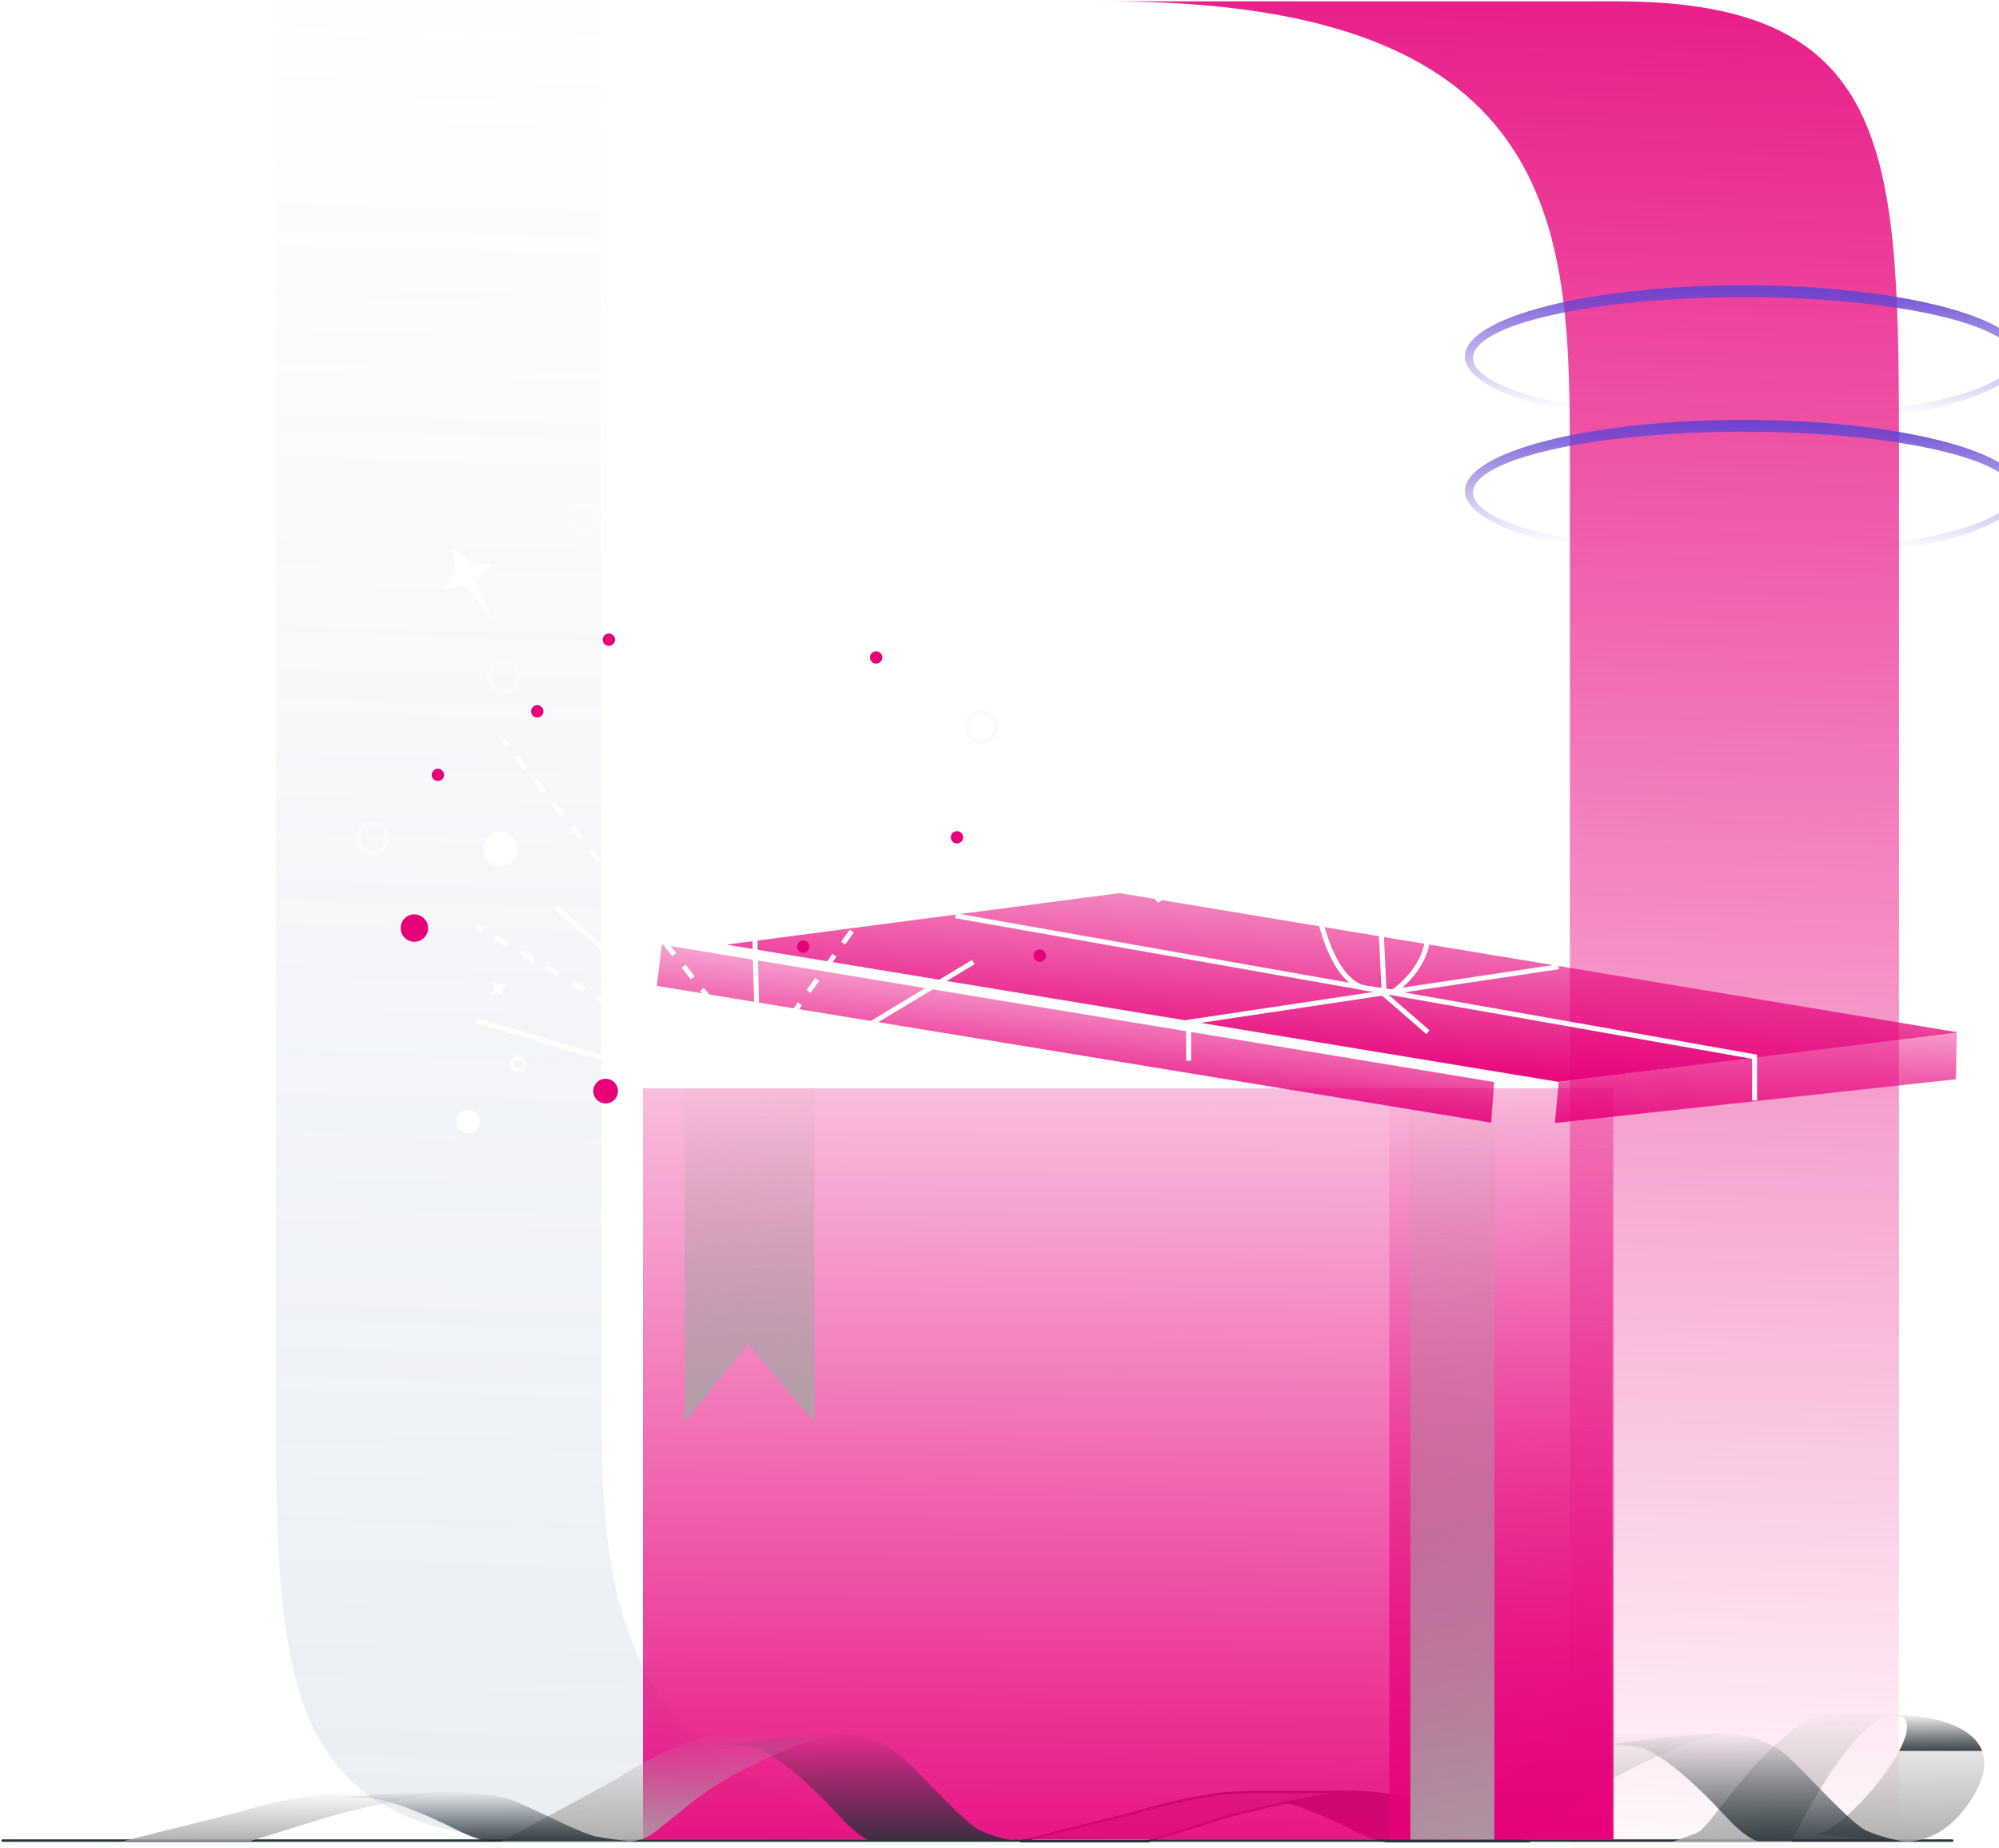 <svg width="741" height="685" viewBox="0 0 741 685" fill="none" xmlns="http://www.w3.org/2000/svg">
<g filter="url(#filter0_ii_1874_8641)">
<path d="M214.592 510.998V0.5H93.987V510.998C93.987 623.317 93.987 682.238 198.481 682.238H385.832C214.592 682.238 214.592 594.777 214.592 510.998Z" fill="url(#paint0_linear_1874_8641)"/>
</g>
<g filter="url(#filter1_ii_1874_8641)">
<path d="M573.642 171.74L573.643 685L695.628 685L695.628 171.74C695.628 59.421 695.628 0.5 591.135 0.5L402.402 0.5C573.643 0.5 573.642 87.961 573.642 171.74Z" fill="url(#paint1_linear_1874_8641)"/>
</g>
<g filter="url(#filter2_ii_1874_8641)">
<path fill-rule="evenodd" clip-rule="evenodd" d="M636.479 158.504C579.404 158.504 533.136 146.695 533.136 132.128C533.136 117.561 579.404 105.751 636.479 105.751C693.554 105.751 739.822 117.561 739.822 132.128C739.822 146.695 693.554 158.504 636.479 158.504ZM636.48 155.207C581.06 155.207 536.133 145.121 536.133 132.678C536.133 120.235 581.06 110.148 636.48 110.148C691.901 110.148 736.828 120.235 736.828 132.678C736.828 145.121 691.901 155.207 636.48 155.207Z" fill="url(#paint2_linear_1874_8641)"/>
</g>
<g filter="url(#filter3_ii_1874_8641)">
<path fill-rule="evenodd" clip-rule="evenodd" d="M636.479 208.382C579.404 208.382 533.136 196.572 533.136 182.005C533.136 167.438 579.404 155.629 636.479 155.629C693.554 155.629 739.822 167.438 739.822 182.005C739.822 196.572 693.554 208.382 636.479 208.382ZM636.48 205.085C581.06 205.085 536.133 194.998 536.133 182.555C536.133 170.112 581.06 160.025 636.48 160.025C691.901 160.025 736.828 170.112 736.828 182.555C736.828 194.998 691.901 205.085 636.48 205.085Z" fill="url(#paint3_linear_1874_8641)"/>
</g>
<path d="M1 682.236H723.624" stroke="#263238" stroke-width="0.921" stroke-linecap="round" stroke-linejoin="round"/>
<g filter="url(#filter4_ii_1874_8641)">
<path d="M709.687 682.427C709.687 682.427 725.104 685.246 736.795 664.498C748.487 643.75 728.089 635.126 701.68 635.229C696.431 635.229 680.85 633.644 674.057 637.863C653.679 650.481 638.777 677.384 633.59 679.38C626.674 682.056 624.533 682.591 624.533 682.591H668.705C668.705 682.591 691.162 635.249 707.114 635.805C723.066 636.361 691.574 676.725 678.297 679.915L709.687 682.427Z" fill="url(#paint4_linear_1874_8641)"/>
</g>
<g filter="url(#filter5_ii_1874_8641)">
<path d="M644.004 642.495C644.004 642.495 658.412 642.763 667.407 651.161C676.402 659.559 690.852 676.067 696.657 678.66C700.843 680.406 705.214 681.67 709.686 682.427H656.375C656.375 682.427 652.608 682.427 643.633 672.588C634.659 662.749 619.324 648.259 610.926 647.394C607.086 646.885 603.21 646.693 599.338 646.818C599.338 646.818 634 641.96 644.004 642.495Z" fill="url(#paint5_linear_1874_8641)"/>
</g>
<g filter="url(#filter6_ii_1874_8641)">
<path d="M603.35 642.496H644.003L635.09 644.78C633.184 645.226 631.313 645.811 629.491 646.53C623.708 648.774 615.474 652.479 608.208 656.122C601.238 659.627 594.656 663.856 588.572 668.74L576.098 678.764C573.369 680.946 570.051 682.265 566.568 682.551H518.896L561.175 659.642C571.277 652.914 582.282 647.654 593.862 644.019L603.35 642.496Z" fill="url(#paint6_linear_1874_8641)"/>
</g>
<path d="M502.06 664.211C502.06 664.211 516.304 664.334 525.155 668.163C534.006 671.991 548.312 679.525 553.972 680.718C558.225 681.531 562.52 682.108 566.837 682.447H514.287C514.287 682.447 510.561 682.447 501.711 677.94C492.86 673.432 477.69 666.845 469.395 666.454C461.099 666.063 457.971 666.187 457.971 666.187C457.971 666.187 492.098 663.964 502.06 664.211Z" fill="#263238" stroke="#263238" stroke-width="0.921" stroke-linecap="round" stroke-linejoin="round"/>
<path d="M461.923 664.211H502.06L493.271 665.199C491.377 665.405 489.525 665.672 487.734 666.002C477.916 667.772 460.976 671.497 453.977 673.679L425.634 682.448H378.58L420.303 671.991C430.856 668.791 441.639 666.403 452.557 664.849L461.923 664.211Z" fill="#A6A6A6" stroke="#263238" stroke-width="0.921" stroke-linecap="round" stroke-linejoin="round"/>
<g filter="url(#filter7_ii_1874_8641)">
<path d="M739.345 648.999C736.093 640.437 723.454 636.155 707.729 635.373V635.888C712.957 636.485 712.277 642.063 708.593 648.999H739.345Z" fill="url(#paint7_linear_1874_8641)"/>
</g>
<g filter="url(#filter8_ii_1874_8641)">
<path d="M589.845 403.356H230.025V681.851H589.845V403.356Z" fill="url(#paint8_linear_1874_8641)"/>
</g>
<g filter="url(#filter9_ii_1874_8641)">
<path d="M589.333 403.356H506.711V681.851H589.333V403.356Z" fill="url(#paint9_linear_1874_8641)"/>
</g>
<g filter="url(#filter10_ii_1874_8641)">
<path d="M558.538 403.356H527.416V681.851H558.538V403.356Z" fill="url(#paint10_linear_1874_8641)"/>
</g>
<g filter="url(#filter11_ii_1874_8641)">
<path d="M306.513 527.063L281.916 498.164L258.492 527.063V403.356H306.513V527.063Z" fill="url(#paint11_linear_1874_8641)"/>
</g>
<g filter="url(#filter12_ii_1874_8641)">
<path d="M315.596 642.495C315.596 642.495 330.004 642.763 338.999 651.161C347.994 659.559 362.444 676.067 368.248 678.66C372.435 680.406 376.806 681.67 381.278 682.427H327.966C327.966 682.427 324.2 682.427 315.225 672.588C306.251 662.749 290.896 648.259 282.498 647.394C278.664 646.885 274.795 646.693 270.93 646.818C270.93 646.818 305.51 641.96 315.596 642.495Z" fill="url(#paint12_linear_1874_8641)"/>
</g>
<g filter="url(#filter13_ii_1874_8641)">
<path d="M274.942 642.496H315.595L306.723 644.78C304.811 645.229 302.933 645.814 301.104 646.53C295.32 648.774 287.107 652.479 279.821 656.122C272.86 659.632 266.285 663.861 260.204 668.74L247.731 678.764C245 680.943 241.683 682.261 238.201 682.551H190.488L232.767 659.642C242.892 652.866 253.934 647.57 265.556 643.916L274.942 642.496Z" fill="url(#paint13_linear_1874_8641)"/>
</g>
<g filter="url(#filter14_ii_1874_8641)">
<path d="M173.65 664.211C173.65 664.211 187.894 664.334 196.745 668.163C205.596 671.991 219.901 679.525 225.562 680.718C229.815 681.53 234.11 682.107 238.427 682.447H185.856C185.856 682.447 182.151 682.447 173.28 677.94C164.408 673.432 149.28 666.845 140.984 666.454C132.689 666.063 129.561 666.187 129.561 666.187C129.561 666.187 163.688 663.964 173.65 664.211Z" fill="url(#paint14_linear_1874_8641)"/>
</g>
<g filter="url(#filter15_ii_1874_8641)">
<path d="M133.514 664.211H173.652L164.842 665.199C162.969 665.405 161.117 665.672 159.305 666.002C149.508 667.772 132.547 671.497 125.569 673.679L97.205 682.448H50.172L91.895 671.991C102.448 668.791 113.231 666.403 124.149 664.849L133.514 664.211Z" fill="url(#paint15_linear_1874_8641)"/>
</g>
<g filter="url(#filter16_i_1874_8641)">
<path d="M267.418 365.426L269.257 350.119L577.797 401.086L576.681 416.123L267.418 365.426Z" fill="url(#paint16_linear_1874_8641)"/>
</g>
<path d="M725.65 382.633L414.999 331.039L269.261 350.14L577.861 401.03L725.65 382.633Z" fill="url(#paint17_linear_1874_8641)"/>
<path d="M725.034 400.034L725.326 382.428L577.799 401.086L576.378 416.245L725.034 400.034Z" fill="url(#paint18_linear_1874_8641)"/>
<path d="M354.22 339.43L650.389 391.691L650.389 407.886" stroke="white" stroke-width="1.841"/>
<path d="M511.579 339.487C522.969 319.802 542.568 348.324 516.334 367.75L507.817 366.457C472.999 364.86 482.437 200.422 511.579 339.487Z" stroke="white" stroke-width="1.841"/>
<path d="M508.038 262.002L513.103 368.528L529.308 382.592" stroke="white" stroke-width="1.841"/>
<path d="M577.762 358.315L440.611 378.885L440.611 393.155" stroke="white" stroke-width="1.841"/>
<path d="M345.795 200.445L351.597 193.63L351.755 203.056L357.948 208.498L348.767 208.591L340.815 223.083L344.919 206.992L337.632 202.369L345.795 200.445Z" stroke="white" stroke-width="1.841"/>
<path d="M174.363 208.626L167.6 202.764L168.865 212.106L163.564 218.42L172.654 217.127L182.701 230.254L176.216 214.966L182.723 209.297L174.363 208.626Z" fill="white"/>
<path d="M413.349 311.218C419.221 318.932 423.84 319.465 433.875 315.186C424.207 320.518 423.925 324.807 430.003 334.109C423.447 325.687 419.213 324.25 410.279 330.188C418.723 324.253 419.586 320.143 413.349 311.218Z" stroke="white" stroke-width="1.841"/>
<path d="M264.399 219.625C269.338 226.16 273.213 226.62 281.621 223.022C273.523 227.511 273.296 231.137 278.412 239.015C272.897 231.88 269.343 230.657 261.862 235.66C268.932 230.658 269.647 227.184 264.399 219.625Z" stroke="white" stroke-width="1.841"/>
<path d="M181.923 362.708C183.943 365.382 185.529 365.57 188.968 364.098C185.655 365.935 185.562 367.418 187.655 370.641C185.399 367.722 183.945 367.221 180.885 369.268C183.777 367.222 184.07 365.801 181.923 362.708Z" fill="white"/>
<path d="M293.298 376.526L356.033 288.703M263.688 371.046L186.511 274.423M245.227 383.62L176.889 343.543" stroke="white" stroke-width="1.841" stroke-dasharray="5.52 5.52"/>
<path d="M294.677 396.407L360.808 356.595M280.684 381.483L278.758 303.622M268.946 350.437L238.821 215.432M271.584 393.653C270.023 391.756 227.194 354.611 205.975 336.275M253.903 401.283L176.732 378.302M306.246 340.442L349.676 229.651" stroke="white" stroke-width="1.841"/>
<circle cx="216.308" cy="192.27" r="5.431" transform="rotate(-15 216.308 192.27)" stroke="#F9FBFC" stroke-width="1.841"/>
<circle cx="138.062" cy="310.55" r="5.431" transform="rotate(-15 138.062 310.55)" stroke="#F9FBFC" stroke-width="1.841"/>
<circle cx="317.536" cy="216.697" r="6.351" transform="rotate(-15 317.536 216.697)" fill="white"/>
<circle cx="363.779" cy="269.532" r="5.431" transform="rotate(-15 363.779 269.532)" stroke="#F9FBFC" stroke-width="1.841"/>
<circle cx="185.458" cy="314.682" r="6.351" transform="rotate(-15 185.458 314.682)" fill="white"/>
<circle cx="186.726" cy="250.695" r="5.431" transform="rotate(-15 186.726 250.695)" stroke="#F9FBFC" stroke-width="1.841"/>
<circle cx="394.168" cy="270.069" r="4.065" transform="rotate(-15 394.168 270.069)" fill="white"/>
<circle cx="192.102" cy="394.435" r="2.382" transform="rotate(-15 192.102 394.435)" stroke="#F9FBFC" stroke-width="1.841"/>
<circle cx="173.602" cy="415.699" r="4.319" transform="rotate(-15 173.602 415.699)" fill="white"/>
<circle cx="153.6" cy="343.997" r="5.081" transform="rotate(-15 153.6 343.997)" fill="#E6007A"/>
<circle cx="162.32" cy="287.217" r="2.286" transform="rotate(-15 162.32 287.217)" fill="#E6007A"/>
<circle cx="385.417" cy="354.209" r="2.286" transform="rotate(-15 385.417 354.209)" fill="#E6007A"/>
<circle cx="354.73" cy="310.356" r="2.286" transform="rotate(-15 354.73 310.356)" fill="#E6007A"/>
<circle cx="324.769" cy="243.689" r="2.286" transform="rotate(-15 324.769 243.689)" fill="#E6007A"/>
<circle cx="297.732" cy="350.877" r="2.286" transform="rotate(-15 297.732 350.877)" fill="#E6007A"/>
<circle cx="225.689" cy="237.099" r="2.286" transform="rotate(-15 225.689 237.099)" fill="#E6007A"/>
<circle cx="199.146" cy="263.673" r="2.286" transform="rotate(-15 199.146 263.673)" fill="#E6007A"/>
<circle cx="224.497" cy="404.428" r="4.573" transform="rotate(-15 224.497 404.428)" fill="#E6007A"/>
<defs>
<filter id="filter0_ii_1874_8641" x="93.988" y="0.5" width="291.844" height="681.738" filterUnits="userSpaceOnUse" color-interpolation-filters="sRGB">
<feFlood flood-opacity="0" result="BackgroundImageFix"/>
<feBlend mode="normal" in="SourceGraphic" in2="BackgroundImageFix" result="shape"/>
<feColorMatrix in="SourceAlpha" type="matrix" values="0 0 0 0 0 0 0 0 0 0 0 0 0 0 0 0 0 0 127 0" result="hardAlpha"/>
<feOffset dx="32.223"/>
<feComposite in2="hardAlpha" operator="arithmetic" k2="-1" k3="1"/>
<feColorMatrix type="matrix" values="0 0 0 0 0 0 0 0 0 0 0 0 0 0 0 0 0 0 0.25 0"/>
<feBlend mode="normal" in2="shape" result="effect1_innerShadow_1874_8641"/>
<feColorMatrix in="SourceAlpha" type="matrix" values="0 0 0 0 0 0 0 0 0 0 0 0 0 0 0 0 0 0 127 0" result="hardAlpha"/>
<feOffset dx="-23.937"/>
<feComposite in2="hardAlpha" operator="arithmetic" k2="-1" k3="1"/>
<feColorMatrix type="matrix" values="0 0 0 0 1 0 0 0 0 1 0 0 0 0 1 0 0 0 0.25 0"/>
<feBlend mode="normal" in2="effect1_innerShadow_1874_8641" result="effect2_innerShadow_1874_8641"/>
</filter>
<filter id="filter1_ii_1874_8641" x="402.402" y="0.5" width="293.227" height="684.5" filterUnits="userSpaceOnUse" color-interpolation-filters="sRGB">
<feFlood flood-opacity="0" result="BackgroundImageFix"/>
<feBlend mode="normal" in="SourceGraphic" in2="BackgroundImageFix" result="shape"/>
<feColorMatrix in="SourceAlpha" type="matrix" values="0 0 0 0 0 0 0 0 0 0 0 0 0 0 0 0 0 0 127 0" result="hardAlpha"/>
<feOffset dx="32.223"/>
<feComposite in2="hardAlpha" operator="arithmetic" k2="-1" k3="1"/>
<feColorMatrix type="matrix" values="0 0 0 0 0 0 0 0 0 0 0 0 0 0 0 0 0 0 0.25 0"/>
<feBlend mode="normal" in2="shape" result="effect1_innerShadow_1874_8641"/>
<feColorMatrix in="SourceAlpha" type="matrix" values="0 0 0 0 0 0 0 0 0 0 0 0 0 0 0 0 0 0 127 0" result="hardAlpha"/>
<feOffset dx="-23.937"/>
<feComposite in2="hardAlpha" operator="arithmetic" k2="-1" k3="1"/>
<feColorMatrix type="matrix" values="0 0 0 0 1 0 0 0 0 1 0 0 0 0 1 0 0 0 0.25 0"/>
<feBlend mode="normal" in2="effect1_innerShadow_1874_8641" result="effect2_innerShadow_1874_8641"/>
</filter>
<filter id="filter2_ii_1874_8641" x="533.135" y="105.751" width="206.688" height="52.752" filterUnits="userSpaceOnUse" color-interpolation-filters="sRGB">
<feFlood flood-opacity="0" result="BackgroundImageFix"/>
<feBlend mode="normal" in="SourceGraphic" in2="BackgroundImageFix" result="shape"/>
<feColorMatrix in="SourceAlpha" type="matrix" values="0 0 0 0 0 0 0 0 0 0 0 0 0 0 0 0 0 0 127 0" result="hardAlpha"/>
<feOffset dx="38.465"/>
<feComposite in2="hardAlpha" operator="arithmetic" k2="-1" k3="1"/>
<feColorMatrix type="matrix" values="0 0 0 0 0 0 0 0 0 0 0 0 0 0 0 0 0 0 0.25 0"/>
<feBlend mode="normal" in2="shape" result="effect1_innerShadow_1874_8641"/>
<feColorMatrix in="SourceAlpha" type="matrix" values="0 0 0 0 0 0 0 0 0 0 0 0 0 0 0 0 0 0 127 0" result="hardAlpha"/>
<feOffset dx="-28.574"/>
<feComposite in2="hardAlpha" operator="arithmetic" k2="-1" k3="1"/>
<feColorMatrix type="matrix" values="0 0 0 0 1 0 0 0 0 1 0 0 0 0 1 0 0 0 0.25 0"/>
<feBlend mode="normal" in2="effect1_innerShadow_1874_8641" result="effect2_innerShadow_1874_8641"/>
</filter>
<filter id="filter3_ii_1874_8641" x="533.135" y="155.629" width="206.688" height="52.752" filterUnits="userSpaceOnUse" color-interpolation-filters="sRGB">
<feFlood flood-opacity="0" result="BackgroundImageFix"/>
<feBlend mode="normal" in="SourceGraphic" in2="BackgroundImageFix" result="shape"/>
<feColorMatrix in="SourceAlpha" type="matrix" values="0 0 0 0 0 0 0 0 0 0 0 0 0 0 0 0 0 0 127 0" result="hardAlpha"/>
<feOffset dx="38.465"/>
<feComposite in2="hardAlpha" operator="arithmetic" k2="-1" k3="1"/>
<feColorMatrix type="matrix" values="0 0 0 0 0 0 0 0 0 0 0 0 0 0 0 0 0 0 0.25 0"/>
<feBlend mode="normal" in2="shape" result="effect1_innerShadow_1874_8641"/>
<feColorMatrix in="SourceAlpha" type="matrix" values="0 0 0 0 0 0 0 0 0 0 0 0 0 0 0 0 0 0 127 0" result="hardAlpha"/>
<feOffset dx="-28.574"/>
<feComposite in2="hardAlpha" operator="arithmetic" k2="-1" k3="1"/>
<feColorMatrix type="matrix" values="0 0 0 0 1 0 0 0 0 1 0 0 0 0 1 0 0 0 0.25 0"/>
<feBlend mode="normal" in2="effect1_innerShadow_1874_8641" result="effect2_innerShadow_1874_8641"/>
</filter>
<filter id="filter4_ii_1874_8641" x="624.533" y="634.937" width="115.635" height="47.654" filterUnits="userSpaceOnUse" color-interpolation-filters="sRGB">
<feFlood flood-opacity="0" result="BackgroundImageFix"/>
<feBlend mode="normal" in="SourceGraphic" in2="BackgroundImageFix" result="shape"/>
<feColorMatrix in="SourceAlpha" type="matrix" values="0 0 0 0 0 0 0 0 0 0 0 0 0 0 0 0 0 0 127 0" result="hardAlpha"/>
<feOffset dx="32.223"/>
<feComposite in2="hardAlpha" operator="arithmetic" k2="-1" k3="1"/>
<feColorMatrix type="matrix" values="0 0 0 0 0 0 0 0 0 0 0 0 0 0 0 0 0 0 0.25 0"/>
<feBlend mode="normal" in2="shape" result="effect1_innerShadow_1874_8641"/>
<feColorMatrix in="SourceAlpha" type="matrix" values="0 0 0 0 0 0 0 0 0 0 0 0 0 0 0 0 0 0 127 0" result="hardAlpha"/>
<feOffset dx="-36.826"/>
<feComposite in2="hardAlpha" operator="arithmetic" k2="-1" k3="1"/>
<feColorMatrix type="matrix" values="0 0 0 0 1 0 0 0 0 1 0 0 0 0 1 0 0 0 0.25 0"/>
<feBlend mode="normal" in2="effect1_innerShadow_1874_8641" result="effect2_innerShadow_1874_8641"/>
</filter>
<filter id="filter5_ii_1874_8641" x="599.338" y="642.454" width="110.348" height="39.973" filterUnits="userSpaceOnUse" color-interpolation-filters="sRGB">
<feFlood flood-opacity="0" result="BackgroundImageFix"/>
<feBlend mode="normal" in="SourceGraphic" in2="BackgroundImageFix" result="shape"/>
<feColorMatrix in="SourceAlpha" type="matrix" values="0 0 0 0 0 0 0 0 0 0 0 0 0 0 0 0 0 0 127 0" result="hardAlpha"/>
<feOffset dx="32.223"/>
<feComposite in2="hardAlpha" operator="arithmetic" k2="-1" k3="1"/>
<feColorMatrix type="matrix" values="0 0 0 0 0 0 0 0 0 0 0 0 0 0 0 0 0 0 0.25 0"/>
<feBlend mode="normal" in2="shape" result="effect1_innerShadow_1874_8641"/>
<feColorMatrix in="SourceAlpha" type="matrix" values="0 0 0 0 0 0 0 0 0 0 0 0 0 0 0 0 0 0 127 0" result="hardAlpha"/>
<feOffset dx="-36.826"/>
<feComposite in2="hardAlpha" operator="arithmetic" k2="-1" k3="1"/>
<feColorMatrix type="matrix" values="0 0 0 0 1 0 0 0 0 1 0 0 0 0 1 0 0 0 0.25 0"/>
<feBlend mode="normal" in2="effect1_innerShadow_1874_8641" result="effect2_innerShadow_1874_8641"/>
</filter>
<filter id="filter6_ii_1874_8641" x="518.896" y="642.496" width="125.105" height="40.055" filterUnits="userSpaceOnUse" color-interpolation-filters="sRGB">
<feFlood flood-opacity="0" result="BackgroundImageFix"/>
<feBlend mode="normal" in="SourceGraphic" in2="BackgroundImageFix" result="shape"/>
<feColorMatrix in="SourceAlpha" type="matrix" values="0 0 0 0 0 0 0 0 0 0 0 0 0 0 0 0 0 0 127 0" result="hardAlpha"/>
<feOffset dx="32.223"/>
<feComposite in2="hardAlpha" operator="arithmetic" k2="-1" k3="1"/>
<feColorMatrix type="matrix" values="0 0 0 0 0 0 0 0 0 0 0 0 0 0 0 0 0 0 0.25 0"/>
<feBlend mode="normal" in2="shape" result="effect1_innerShadow_1874_8641"/>
<feColorMatrix in="SourceAlpha" type="matrix" values="0 0 0 0 0 0 0 0 0 0 0 0 0 0 0 0 0 0 127 0" result="hardAlpha"/>
<feOffset dx="-36.826"/>
<feComposite in2="hardAlpha" operator="arithmetic" k2="-1" k3="1"/>
<feColorMatrix type="matrix" values="0 0 0 0 1 0 0 0 0 1 0 0 0 0 1 0 0 0 0.25 0"/>
<feBlend mode="normal" in2="effect1_innerShadow_1874_8641" result="effect2_innerShadow_1874_8641"/>
</filter>
<filter id="filter7_ii_1874_8641" x="707.729" y="635.373" width="31.615" height="13.627" filterUnits="userSpaceOnUse" color-interpolation-filters="sRGB">
<feFlood flood-opacity="0" result="BackgroundImageFix"/>
<feBlend mode="normal" in="SourceGraphic" in2="BackgroundImageFix" result="shape"/>
<feColorMatrix in="SourceAlpha" type="matrix" values="0 0 0 0 0 0 0 0 0 0 0 0 0 0 0 0 0 0 127 0" result="hardAlpha"/>
<feOffset dx="32.223"/>
<feComposite in2="hardAlpha" operator="arithmetic" k2="-1" k3="1"/>
<feColorMatrix type="matrix" values="0 0 0 0 0 0 0 0 0 0 0 0 0 0 0 0 0 0 0.25 0"/>
<feBlend mode="normal" in2="shape" result="effect1_innerShadow_1874_8641"/>
<feColorMatrix in="SourceAlpha" type="matrix" values="0 0 0 0 0 0 0 0 0 0 0 0 0 0 0 0 0 0 127 0" result="hardAlpha"/>
<feOffset dx="-36.826"/>
<feComposite in2="hardAlpha" operator="arithmetic" k2="-1" k3="1"/>
<feColorMatrix type="matrix" values="0 0 0 0 1 0 0 0 0 1 0 0 0 0 1 0 0 0 0.25 0"/>
<feBlend mode="normal" in2="effect1_innerShadow_1874_8641" result="effect2_innerShadow_1874_8641"/>
</filter>
<filter id="filter8_ii_1874_8641" x="230.025" y="403.356" width="359.82" height="278.494" filterUnits="userSpaceOnUse" color-interpolation-filters="sRGB">
<feFlood flood-opacity="0" result="BackgroundImageFix"/>
<feBlend mode="normal" in="SourceGraphic" in2="BackgroundImageFix" result="shape"/>
<feColorMatrix in="SourceAlpha" type="matrix" values="0 0 0 0 0 0 0 0 0 0 0 0 0 0 0 0 0 0 127 0" result="hardAlpha"/>
<feOffset dx="32.223"/>
<feComposite in2="hardAlpha" operator="arithmetic" k2="-1" k3="1"/>
<feColorMatrix type="matrix" values="0 0 0 0 0 0 0 0 0 0 0 0 0 0 0 0 0 0 0.25 0"/>
<feBlend mode="normal" in2="shape" result="effect1_innerShadow_1874_8641"/>
<feColorMatrix in="SourceAlpha" type="matrix" values="0 0 0 0 0 0 0 0 0 0 0 0 0 0 0 0 0 0 127 0" result="hardAlpha"/>
<feOffset dx="-23.937"/>
<feComposite in2="hardAlpha" operator="arithmetic" k2="-1" k3="1"/>
<feColorMatrix type="matrix" values="0 0 0 0 1 0 0 0 0 1 0 0 0 0 1 0 0 0 0.25 0"/>
<feBlend mode="normal" in2="effect1_innerShadow_1874_8641" result="effect2_innerShadow_1874_8641"/>
</filter>
<filter id="filter9_ii_1874_8641" x="506.711" y="403.356" width="82.621" height="278.494" filterUnits="userSpaceOnUse" color-interpolation-filters="sRGB">
<feFlood flood-opacity="0" result="BackgroundImageFix"/>
<feBlend mode="normal" in="SourceGraphic" in2="BackgroundImageFix" result="shape"/>
<feColorMatrix in="SourceAlpha" type="matrix" values="0 0 0 0 0 0 0 0 0 0 0 0 0 0 0 0 0 0 127 0" result="hardAlpha"/>
<feOffset dx="32.223"/>
<feComposite in2="hardAlpha" operator="arithmetic" k2="-1" k3="1"/>
<feColorMatrix type="matrix" values="0 0 0 0 0 0 0 0 0 0 0 0 0 0 0 0 0 0 0.25 0"/>
<feBlend mode="normal" in2="shape" result="effect1_innerShadow_1874_8641"/>
<feColorMatrix in="SourceAlpha" type="matrix" values="0 0 0 0 0 0 0 0 0 0 0 0 0 0 0 0 0 0 127 0" result="hardAlpha"/>
<feOffset dx="-23.937"/>
<feComposite in2="hardAlpha" operator="arithmetic" k2="-1" k3="1"/>
<feColorMatrix type="matrix" values="0 0 0 0 1 0 0 0 0 1 0 0 0 0 1 0 0 0 0.25 0"/>
<feBlend mode="normal" in2="effect1_innerShadow_1874_8641" result="effect2_innerShadow_1874_8641"/>
</filter>
<filter id="filter10_ii_1874_8641" x="527.416" y="403.356" width="31.123" height="278.494" filterUnits="userSpaceOnUse" color-interpolation-filters="sRGB">
<feFlood flood-opacity="0" result="BackgroundImageFix"/>
<feBlend mode="normal" in="SourceGraphic" in2="BackgroundImageFix" result="shape"/>
<feColorMatrix in="SourceAlpha" type="matrix" values="0 0 0 0 0 0 0 0 0 0 0 0 0 0 0 0 0 0 127 0" result="hardAlpha"/>
<feOffset dx="32.223"/>
<feComposite in2="hardAlpha" operator="arithmetic" k2="-1" k3="1"/>
<feColorMatrix type="matrix" values="0 0 0 0 0 0 0 0 0 0 0 0 0 0 0 0 0 0 0.25 0"/>
<feBlend mode="normal" in2="shape" result="effect1_innerShadow_1874_8641"/>
<feColorMatrix in="SourceAlpha" type="matrix" values="0 0 0 0 0 0 0 0 0 0 0 0 0 0 0 0 0 0 127 0" result="hardAlpha"/>
<feOffset dx="-36.826"/>
<feComposite in2="hardAlpha" operator="arithmetic" k2="-1" k3="1"/>
<feColorMatrix type="matrix" values="0 0 0 0 1 0 0 0 0 1 0 0 0 0 1 0 0 0 0.25 0"/>
<feBlend mode="normal" in2="effect1_innerShadow_1874_8641" result="effect2_innerShadow_1874_8641"/>
</filter>
<filter id="filter11_ii_1874_8641" x="258.492" y="403.356" width="48.022" height="123.707" filterUnits="userSpaceOnUse" color-interpolation-filters="sRGB">
<feFlood flood-opacity="0" result="BackgroundImageFix"/>
<feBlend mode="normal" in="SourceGraphic" in2="BackgroundImageFix" result="shape"/>
<feColorMatrix in="SourceAlpha" type="matrix" values="0 0 0 0 0 0 0 0 0 0 0 0 0 0 0 0 0 0 127 0" result="hardAlpha"/>
<feOffset dx="32.223"/>
<feComposite in2="hardAlpha" operator="arithmetic" k2="-1" k3="1"/>
<feColorMatrix type="matrix" values="0 0 0 0 0 0 0 0 0 0 0 0 0 0 0 0 0 0 0.25 0"/>
<feBlend mode="normal" in2="shape" result="effect1_innerShadow_1874_8641"/>
<feColorMatrix in="SourceAlpha" type="matrix" values="0 0 0 0 0 0 0 0 0 0 0 0 0 0 0 0 0 0 127 0" result="hardAlpha"/>
<feOffset dx="-36.826"/>
<feComposite in2="hardAlpha" operator="arithmetic" k2="-1" k3="1"/>
<feColorMatrix type="matrix" values="0 0 0 0 1 0 0 0 0 1 0 0 0 0 1 0 0 0 0.25 0"/>
<feBlend mode="normal" in2="effect1_innerShadow_1874_8641" result="effect2_innerShadow_1874_8641"/>
</filter>
<filter id="filter12_ii_1874_8641" x="270.93" y="642.454" width="110.348" height="39.973" filterUnits="userSpaceOnUse" color-interpolation-filters="sRGB">
<feFlood flood-opacity="0" result="BackgroundImageFix"/>
<feBlend mode="normal" in="SourceGraphic" in2="BackgroundImageFix" result="shape"/>
<feColorMatrix in="SourceAlpha" type="matrix" values="0 0 0 0 0 0 0 0 0 0 0 0 0 0 0 0 0 0 127 0" result="hardAlpha"/>
<feOffset dx="32.223"/>
<feComposite in2="hardAlpha" operator="arithmetic" k2="-1" k3="1"/>
<feColorMatrix type="matrix" values="0 0 0 0 0 0 0 0 0 0 0 0 0 0 0 0 0 0 0.25 0"/>
<feBlend mode="normal" in2="shape" result="effect1_innerShadow_1874_8641"/>
<feColorMatrix in="SourceAlpha" type="matrix" values="0 0 0 0 0 0 0 0 0 0 0 0 0 0 0 0 0 0 127 0" result="hardAlpha"/>
<feOffset dx="-36.826"/>
<feComposite in2="hardAlpha" operator="arithmetic" k2="-1" k3="1"/>
<feColorMatrix type="matrix" values="0 0 0 0 1 0 0 0 0 1 0 0 0 0 1 0 0 0 0.25 0"/>
<feBlend mode="normal" in2="effect1_innerShadow_1874_8641" result="effect2_innerShadow_1874_8641"/>
</filter>
<filter id="filter13_ii_1874_8641" x="190.488" y="642.496" width="125.105" height="40.055" filterUnits="userSpaceOnUse" color-interpolation-filters="sRGB">
<feFlood flood-opacity="0" result="BackgroundImageFix"/>
<feBlend mode="normal" in="SourceGraphic" in2="BackgroundImageFix" result="shape"/>
<feColorMatrix in="SourceAlpha" type="matrix" values="0 0 0 0 0 0 0 0 0 0 0 0 0 0 0 0 0 0 127 0" result="hardAlpha"/>
<feOffset dx="32.223"/>
<feComposite in2="hardAlpha" operator="arithmetic" k2="-1" k3="1"/>
<feColorMatrix type="matrix" values="0 0 0 0 0 0 0 0 0 0 0 0 0 0 0 0 0 0 0.25 0"/>
<feBlend mode="normal" in2="shape" result="effect1_innerShadow_1874_8641"/>
<feColorMatrix in="SourceAlpha" type="matrix" values="0 0 0 0 0 0 0 0 0 0 0 0 0 0 0 0 0 0 127 0" result="hardAlpha"/>
<feOffset dx="-36.826"/>
<feComposite in2="hardAlpha" operator="arithmetic" k2="-1" k3="1"/>
<feColorMatrix type="matrix" values="0 0 0 0 1 0 0 0 0 1 0 0 0 0 1 0 0 0 0.25 0"/>
<feBlend mode="normal" in2="effect1_innerShadow_1874_8641" result="effect2_innerShadow_1874_8641"/>
</filter>
<filter id="filter14_ii_1874_8641" x="129.561" y="664.191" width="108.865" height="18.256" filterUnits="userSpaceOnUse" color-interpolation-filters="sRGB">
<feFlood flood-opacity="0" result="BackgroundImageFix"/>
<feBlend mode="normal" in="SourceGraphic" in2="BackgroundImageFix" result="shape"/>
<feColorMatrix in="SourceAlpha" type="matrix" values="0 0 0 0 0 0 0 0 0 0 0 0 0 0 0 0 0 0 127 0" result="hardAlpha"/>
<feOffset dx="32.223"/>
<feComposite in2="hardAlpha" operator="arithmetic" k2="-1" k3="1"/>
<feColorMatrix type="matrix" values="0 0 0 0 0 0 0 0 0 0 0 0 0 0 0 0 0 0 0.25 0"/>
<feBlend mode="normal" in2="shape" result="effect1_innerShadow_1874_8641"/>
<feColorMatrix in="SourceAlpha" type="matrix" values="0 0 0 0 0 0 0 0 0 0 0 0 0 0 0 0 0 0 127 0" result="hardAlpha"/>
<feOffset dx="-36.826"/>
<feComposite in2="hardAlpha" operator="arithmetic" k2="-1" k3="1"/>
<feColorMatrix type="matrix" values="0 0 0 0 1 0 0 0 0 1 0 0 0 0 1 0 0 0 0.25 0"/>
<feBlend mode="normal" in2="effect1_innerShadow_1874_8641" result="effect2_innerShadow_1874_8641"/>
</filter>
<filter id="filter15_ii_1874_8641" x="50.172" y="664.211" width="123.48" height="18.237" filterUnits="userSpaceOnUse" color-interpolation-filters="sRGB">
<feFlood flood-opacity="0" result="BackgroundImageFix"/>
<feBlend mode="normal" in="SourceGraphic" in2="BackgroundImageFix" result="shape"/>
<feColorMatrix in="SourceAlpha" type="matrix" values="0 0 0 0 0 0 0 0 0 0 0 0 0 0 0 0 0 0 127 0" result="hardAlpha"/>
<feOffset dx="32.223"/>
<feComposite in2="hardAlpha" operator="arithmetic" k2="-1" k3="1"/>
<feColorMatrix type="matrix" values="0 0 0 0 0 0 0 0 0 0 0 0 0 0 0 0 0 0 0.25 0"/>
<feBlend mode="normal" in2="shape" result="effect1_innerShadow_1874_8641"/>
<feColorMatrix in="SourceAlpha" type="matrix" values="0 0 0 0 0 0 0 0 0 0 0 0 0 0 0 0 0 0 127 0" result="hardAlpha"/>
<feOffset dx="-36.826"/>
<feComposite in2="hardAlpha" operator="arithmetic" k2="-1" k3="1"/>
<feColorMatrix type="matrix" values="0 0 0 0 1 0 0 0 0 1 0 0 0 0 1 0 0 0 0.25 0"/>
<feBlend mode="normal" in2="effect1_innerShadow_1874_8641" result="effect2_innerShadow_1874_8641"/>
</filter>
<filter id="filter16_i_1874_8641" x="267.418" y="350.119" width="310.379" height="66.004" filterUnits="userSpaceOnUse" color-interpolation-filters="sRGB">
<feFlood flood-opacity="0" result="BackgroundImageFix"/>
<feBlend mode="normal" in="SourceGraphic" in2="BackgroundImageFix" result="shape"/>
<feColorMatrix in="SourceAlpha" type="matrix" values="0 0 0 0 0 0 0 0 0 0 0 0 0 0 0 0 0 0 127 0" result="hardAlpha"/>
<feOffset dx="-23.937"/>
<feComposite in2="hardAlpha" operator="arithmetic" k2="-1" k3="1"/>
<feColorMatrix type="matrix" values="0 0 0 0 1 0 0 0 0 1 0 0 0 0 1 0 0 0 0.25 0"/>
<feBlend mode="normal" in2="shape" result="effect1_innerShadow_1874_8641"/>
</filter>
<linearGradient id="paint0_linear_1874_8641" x1="66.368" y1="772.922" x2="88.924" y2="-27.119" gradientUnits="userSpaceOnUse">
<stop stop-color="#8BA1BE" stop-opacity="0.2"/>
<stop offset="1" stop-color="#8BA1BE" stop-opacity="0"/>
</linearGradient>
<linearGradient id="paint1_linear_1874_8641" x1="721.867" y1="-92.485" x2="699.311" y2="707.556" gradientUnits="userSpaceOnUse">
<stop stop-color="#E6007A"/>
<stop offset="1" stop-color="#E6007A" stop-opacity="0"/>
</linearGradient>
<linearGradient id="paint2_linear_1874_8641" x1="635.403" y1="103.589" x2="634.524" y2="152.587" gradientUnits="userSpaceOnUse">
<stop stop-color="#6745D2"/>
<stop offset="1" stop-color="#6745D2" stop-opacity="0"/>
</linearGradient>
<linearGradient id="paint3_linear_1874_8641" x1="635.403" y1="153.467" x2="634.524" y2="202.465" gradientUnits="userSpaceOnUse">
<stop stop-color="#6745D2"/>
<stop offset="1" stop-color="#6745D2" stop-opacity="0"/>
</linearGradient>
<linearGradient id="paint4_linear_1874_8641" x1="707.266" y1="689.065" x2="706.844" y2="633.326" gradientUnits="userSpaceOnUse">
<stop stop-color="#A6A6A6"/>
<stop offset="1" stop-color="#A6A6A6" stop-opacity="0"/>
</linearGradient>
<linearGradient id="paint5_linear_1874_8641" x1="678.288" y1="687.857" x2="677.976" y2="641.102" gradientUnits="userSpaceOnUse">
<stop stop-color="#263238"/>
<stop offset="1" stop-color="#263238" stop-opacity="0"/>
</linearGradient>
<linearGradient id="paint6_linear_1874_8641" x1="608.406" y1="687.992" x2="608.13" y2="641.14" gradientUnits="userSpaceOnUse">
<stop stop-color="#A6A6A6"/>
<stop offset="1" stop-color="#A6A6A6" stop-opacity="0"/>
</linearGradient>
<linearGradient id="paint7_linear_1874_8641" x1="730.349" y1="650.85" x2="730.222" y2="634.912" gradientUnits="userSpaceOnUse">
<stop stop-color="#263238"/>
<stop offset="1" stop-color="#263238" stop-opacity="0"/>
</linearGradient>
<linearGradient id="paint8_linear_1874_8641" x1="487.463" y1="719.683" x2="490.42" y2="296.611" gradientUnits="userSpaceOnUse">
<stop stop-color="#E6007A"/>
<stop offset="1" stop-color="#E6007A" stop-opacity="0"/>
</linearGradient>
<linearGradient id="paint9_linear_1874_8641" x1="565.824" y1="719.683" x2="545.707" y2="395.168" gradientUnits="userSpaceOnUse">
<stop stop-color="#E6007A"/>
<stop offset="1" stop-color="#E6007A" stop-opacity="0"/>
</linearGradient>
<linearGradient id="paint10_linear_1874_8641" x1="549.683" y1="719.683" x2="497.486" y2="402.511" gradientUnits="userSpaceOnUse">
<stop stop-color="#A6A6A6"/>
<stop offset="1" stop-color="#A6A6A6" stop-opacity="0"/>
</linearGradient>
<linearGradient id="paint11_linear_1874_8641" x1="292.85" y1="543.868" x2="286.009" y2="399.489" gradientUnits="userSpaceOnUse">
<stop stop-color="#A6A6A6"/>
<stop offset="1" stop-color="#A6A6A6" stop-opacity="0"/>
</linearGradient>
<linearGradient id="paint12_linear_1874_8641" x1="349.88" y1="687.857" x2="349.568" y2="641.102" gradientUnits="userSpaceOnUse">
<stop stop-color="#263238"/>
<stop offset="1" stop-color="#263238" stop-opacity="0"/>
</linearGradient>
<linearGradient id="paint13_linear_1874_8641" x1="279.997" y1="687.992" x2="279.721" y2="641.14" gradientUnits="userSpaceOnUse">
<stop stop-color="#A6A6A6"/>
<stop offset="1" stop-color="#A6A6A6" stop-opacity="0"/>
</linearGradient>
<linearGradient id="paint14_linear_1874_8641" x1="207.45" y1="684.927" x2="207.384" y2="663.573" gradientUnits="userSpaceOnUse">
<stop stop-color="#263238"/>
<stop offset="1" stop-color="#263238" stop-opacity="0"/>
</linearGradient>
<linearGradient id="paint15_linear_1874_8641" x1="138.518" y1="684.925" x2="138.46" y2="663.593" gradientUnits="userSpaceOnUse">
<stop stop-color="#A6A6A6"/>
<stop offset="1" stop-color="#A6A6A6" stop-opacity="0"/>
</linearGradient>
<linearGradient id="paint16_linear_1874_8641" x1="373.626" y1="406.868" x2="380.133" y2="333.961" gradientUnits="userSpaceOnUse">
<stop stop-color="#E6007A"/>
<stop offset="1" stop-color="#E6007A" stop-opacity="0"/>
</linearGradient>
<linearGradient id="paint17_linear_1874_8641" x1="396.224" y1="392.967" x2="403.35" y2="272.803" gradientUnits="userSpaceOnUse">
<stop stop-color="#E6007A"/>
<stop offset="1" stop-color="#E6007A" stop-opacity="0"/>
</linearGradient>
<linearGradient id="paint18_linear_1874_8641" x1="617.417" y1="426.237" x2="618.354" y2="351.146" gradientUnits="userSpaceOnUse">
<stop stop-color="#E6007A"/>
<stop offset="1" stop-color="#E6007A" stop-opacity="0"/>
</linearGradient>
</defs>
</svg>
